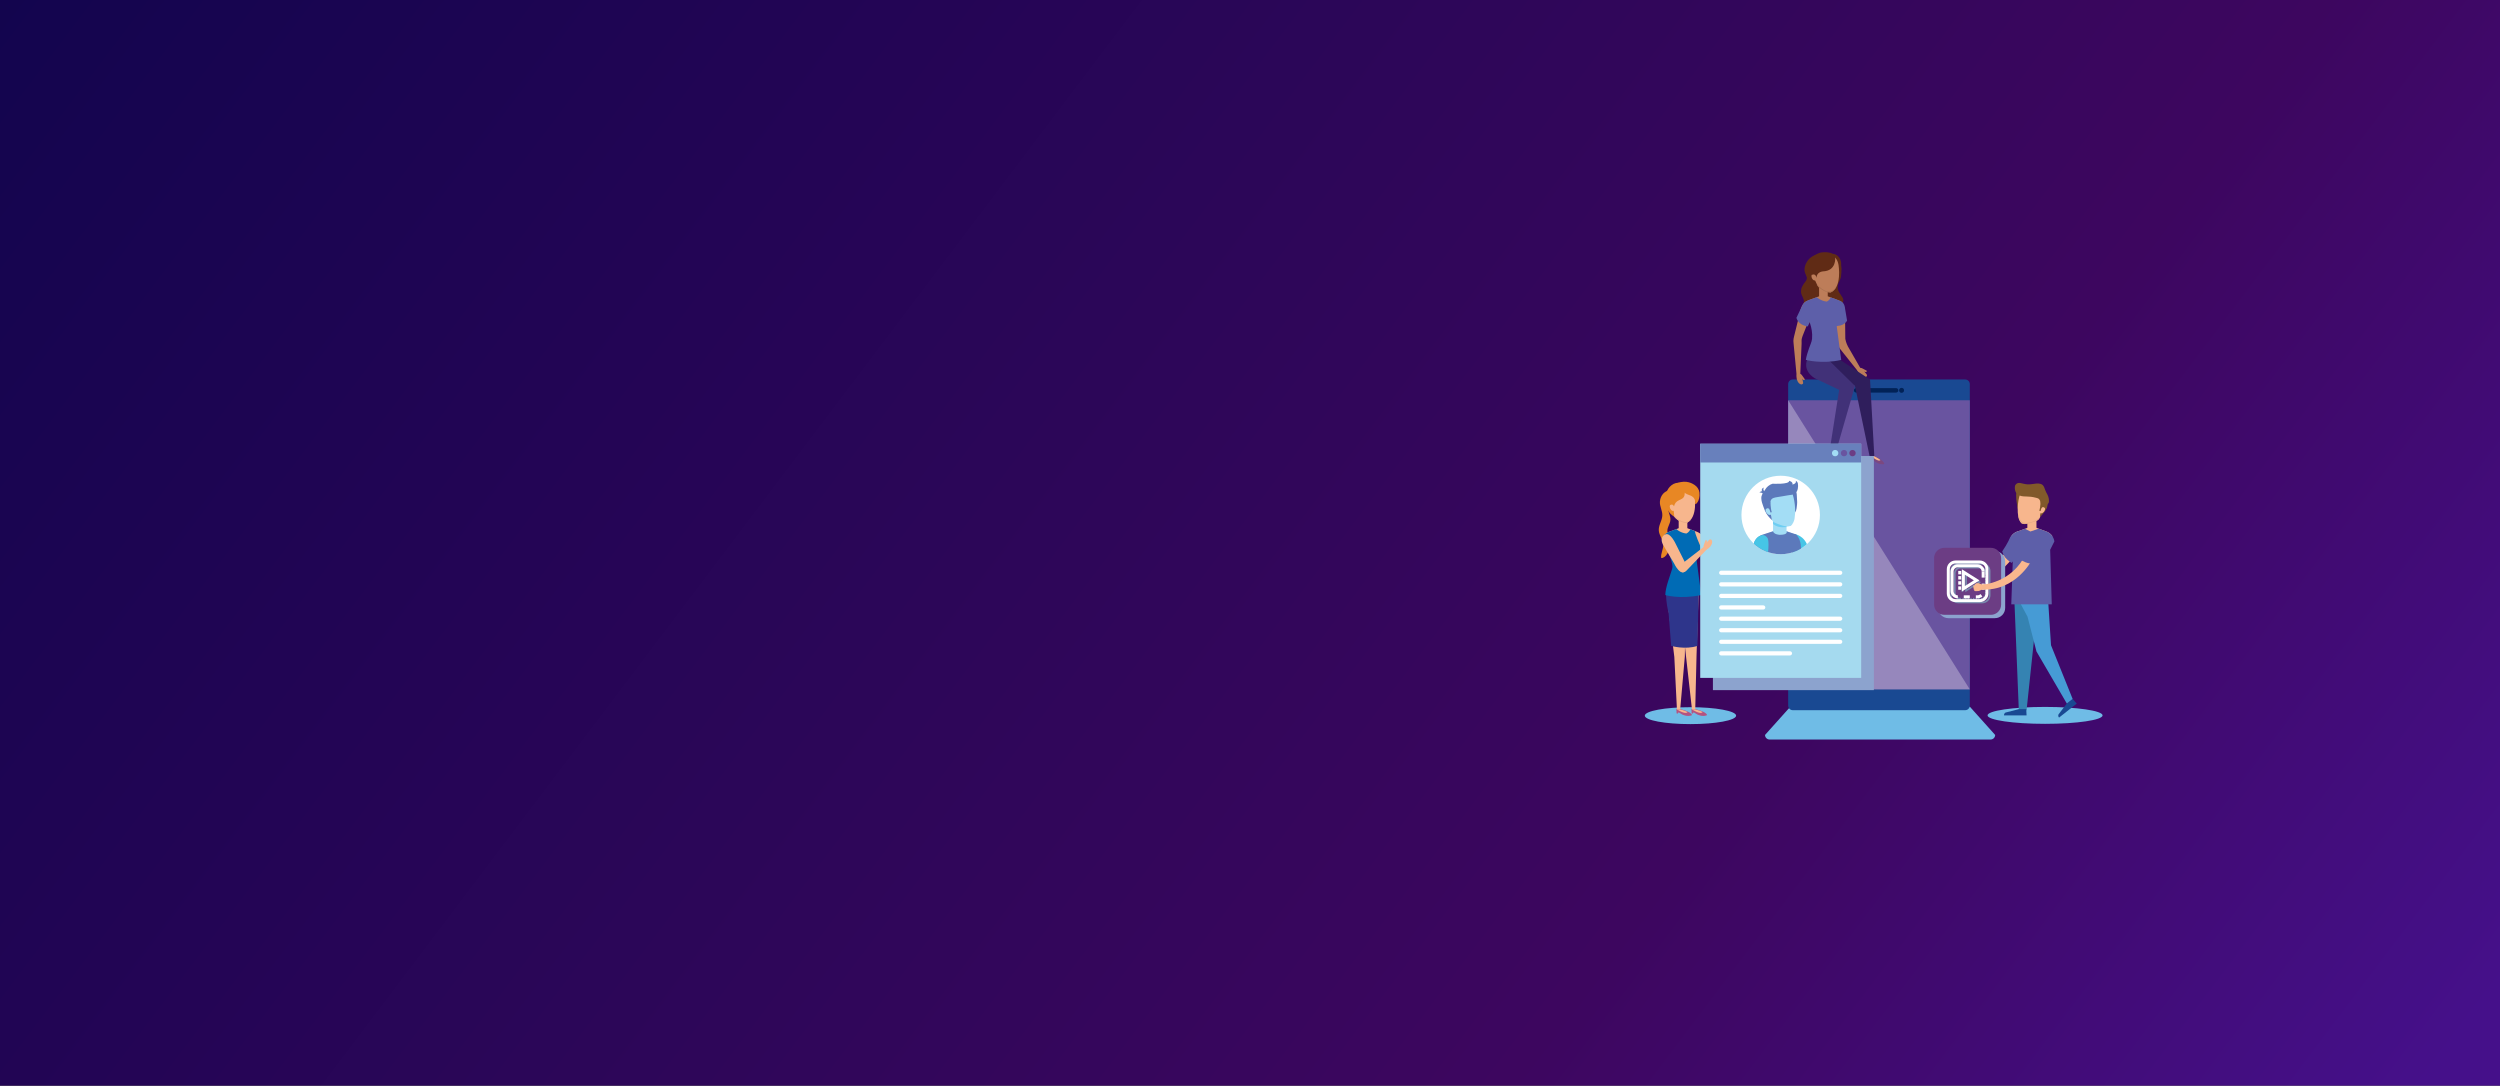 <?xml version="1.0" encoding="utf-8"?>
<!-- Generator: Adobe Illustrator 16.0.0, SVG Export Plug-In . SVG Version: 6.00 Build 0)  -->
<!DOCTYPE svg PUBLIC "-//W3C//DTD SVG 1.1//EN" "http://www.w3.org/Graphics/SVG/1.1/DTD/svg11.dtd">
<svg version="1.1" id="_x3C_Layer_x3E_" xmlns="http://www.w3.org/2000/svg" xmlns:xlink="http://www.w3.org/1999/xlink" x="0px"
	 y="0px" width="828.977px" height="360px" viewBox="0 0 828.977 360" enable-background="new 0 0 828.977 360"
	 xml:space="preserve">
<rect x="0" y="0" width="828.977" height="360" fill="#333333" stroke="none"/>
<linearGradient id="SVGID_1_" gradientUnits="userSpaceOnUse" x1="-429.184" y1="696.398" x2="-1137.562" y2="160.899" gradientTransform="matrix(1 0 0 1 1192.25 -252.891)">
	<stop  offset="0.02" style="stop-color:#45108A"/>
	<stop  offset="0.293" style="stop-color:#3D065F"/>
	<stop  offset="1" style="stop-color:#12054E"/>
	<stop  offset="1" style="stop-color:#10054D"/>
</linearGradient>
<rect fill="url(#SVGID_1_)" width="828.977" height="360"/>
<g>
	<g>
		<path fill="#6FBCE6" d="M593.672,234.324l-8.407,9.38c0,0.837,0.681,1.515,1.517,1.515h73.281c0.838,0,1.514-0.678,1.514-1.515
			l-8.404-9.38H593.672z"/>
		<g>
			<path fill="#194992" d="M594.469,125.835c-0.844,0-1.529,0.683-1.529,1.528v106.604c0,0.844,0.688,1.526,1.529,1.526h57.171
				c0.845,0,1.53-0.685,1.53-1.526V127.363c0-0.845-0.688-1.528-1.53-1.528H594.469z"/>
			<g>
				<rect x="592.939" y="132.725" fill="#6954A0" width="60.229" height="95.88"/>
				<polygon opacity="0.3" fill="#FFFFFF" enable-background="new    " points="653.17,228.604 592.939,228.604 592.939,132.725 
									"/>
			</g>
			<g>
				<circle fill="#012257" cx="630.547" cy="129.437" r="0.823"/>
				<path fill="#012257" d="M629.473,129.437c0,0.407-0.33,0.736-0.733,0.736h-13.263c-0.405,0-0.736-0.33-0.736-0.736l0,0
					c0-0.408,0.331-0.737,0.736-0.737h13.263C629.143,128.7,629.473,129.029,629.473,129.437L629.473,129.437z"/>
			</g>
		</g>
	</g>
	<g>
		<ellipse fill="#6FBCE6" cx="678.125" cy="237.213" rx="19.073" ry="2.805"/>
		<g>
			<g>
				<g>
					<path fill="#FAB78D" d="M652.941,194.787c0,0,7.85-5.906,13.061-12.85l2.061,2.285c0,0-4.766,6.598-13.996,11.775
						L652.941,194.787z"/>
					<g>
						<polygon fill="#F7B68D" points="652.63,196.732 654.414,195.811 653.758,194.292 652.645,194.863 						"/>
						<g>
							<g>
								<path fill="#FAB78D" d="M651.537,195.434l-0.889,0.446c-0.364-0.657,0.805-1.067,0.805-1.067s1.512-0.4,1.997,1.025
									c0.171,0.456-0.872,1.321-0.872,1.321c-0.454,0.255-1.225,0.506-1.225,0.506c-0.354,0.065-0.389-0.345-0.389-0.345
									c-0.412,0.031-0.296-0.364-0.296-0.364c-0.405-0.069-0.206-0.415-0.206-0.415c-0.467-0.137-0.169-0.557-0.169-0.557
									L651.537,195.434z"/>
							</g>
						</g>
					</g>
				</g>
				<path fill="#5D5FA9" d="M663.919,182.844c0.313,0.997,0.71,1.874,1.619,2.672c0.44,0.387,0.94,0.81,1.479,1.146
					c3.213-3.364,5.233-6.321,5.649-7.08c0,0,1.117-2.392-1.47-3.222c0,0-2.83-1.242-4.688,1.879
					C666.514,178.239,665.808,180.091,663.919,182.844z"/>
			</g>
			<polygon fill="#3583B2" points="667.773,194.675 669.424,235.531 671.991,235.531 676.307,194.675 			"/>
			<path fill="#194992" d="M669.424,235.145l-4.359,1.117c0,0-0.56,0.168-0.56,0.951h7.486l-0.107-2.068H669.424z"/>
			<path fill="#194992" d="M685.335,233.277l-2.729,3.582c0,0-0.334,0.476,0.151,1.09l5.874-4.641l-1.366-1.557L685.335,233.277z"/>
			<polygon fill="#469BD5" points="667.773,196.021 672.314,204.508 675.271,216.016 685.335,233.277 687.266,231.754 
				680.095,213.954 678.947,196.096 			"/>
			<g>
				<rect x="672.25" y="172.058" fill="#F7B68D" width="3.021" height="4.044"/>
			</g>
			<path fill="#F7B68D" d="M680.597,177.851c-0.841-1.301-2.159-1.653-2.159-1.653l-3.166-1.172h-3.021l-3.162,1.172
				c0,0-1.321,0.352-2.162,1.653H680.597z"/>
			<path fill="#5D5FA9" d="M676.021,175.303l2.414,0.896c0,0,2.371,0.631,2.78,3.333l-1.396,2.771l0.527,18.099h-13.424l0.61-17.494
				l-1.229-3.376c0.407-2.701,2.781-3.333,2.781-3.333l2.34-0.867l1.842,0.908L676.021,175.303z"/>
			<g>
				<path fill="#81592A" d="M668.678,166.313c-0.067-0.549-0.129-0.741-0.143-2.045c-0.007-0.615,0.113-1.543,0.878-1.621
					c1.06-0.108,1.387,1.721,1.449,2.514c0.086,1.094-0.187,2.275-0.396,3.344c-0.075,0.387-0.067,1.159-0.502,1.345
					c-0.373,0.161-0.31,0.22-0.499-0.06C669.007,169.116,668.776,167.093,668.678,166.313z"/>
				<path fill="#F7B68D" d="M669.251,171.497c0.418,1.64,1.156,2.091,1.156,2.091l0.989,0.194c0.568-0.072,1.553-0.304,1.553-0.304
					c2.261-0.77,3.012-0.722,3.479-1.898c0.017-0.037,1.57-6.111,1.57-6.111c0.291-3.159-3.016-3.816-3.516-3.898
					c-0.493-0.114-3.642-0.989-4.57,2.043C669.912,163.613,668.538,167.126,669.251,171.497z"/>
				<path fill="#E6AA85" d="M675.705,172.109c-0.909,0.704-2.446,1.165-3.581,1.284c-2.011,0.212-2.465-1.268-2.812-2.838
					c0.029,0.361,0.07,0.728,0.134,1.104c0.391,1.53,1.079,1.952,1.079,1.952l0.923,0.18c0.532-0.068,1.448-0.284,1.448-0.284
					c2.108-0.717,2.809-0.674,3.243-1.771c0.005-0.003,0.03-0.114,0.077-0.294C676.08,171.7,675.923,171.943,675.705,172.109z"/>
				<path fill="#81592A" d="M673.749,160.529c0.94-0.125,2.033-0.364,2.96-0.061c1.236,0.404,1.233,1.814,1.792,2.775
					c0.596,1.023,0.972,1.891,0.92,3.005c-0.041,0.864-0.377,0.44-0.502,1.325c-0.14,0.983-0.327,1.06-0.795,1.882l-1.696,2.123
					c0.272-1.078,0.066-1.276,0.313-2.103c0.299-0.993,0.211-2.321-0.23-3.34c-0.392-0.901-0.663-0.883-1.495-1.101
					c-1.07-0.281-1.996-0.385-3.106-0.402c-1.017-0.016-2.123-0.045-2.948-0.725c-0.76-0.625-1.04-2.01-0.749-2.963
					c0,0,0.468-1.051,1.776-0.765c0.802,0.174,1.617,0.41,2.44,0.437C672.885,160.631,673.321,160.586,673.749,160.529z"/>
				<path fill="#F7B68D" d="M676.533,168.876c0,0,0.561-1.218,1.438-0.496c0,0,0.4,0.313-0.094,1.126c0,0-0.716,1.173-1.571,0.523
					L676.533,168.876z"/>
				<path fill="#81592A" d="M676.621,166.036c0,0-0.003,2.181-0.403,3.337l0.424,0.083c0,0,0.226-1.495,0.993-1.513L676.621,166.036
					z"/>
			</g>
		</g>
		<g>
			<path fill="#8CA3CE" d="M661.495,182.753h-15.418c-1.881,0-3.406,1.524-3.406,3.405v15.419c0,1.88,1.525,3.403,3.406,3.403
				h15.418c1.88,0,3.403-1.523,3.403-3.403v-15.419C664.898,184.277,663.375,182.753,661.495,182.753z"/>
			<g>
				<path fill="#6C3D84" d="M663.557,200.471c0,1.879-1.522,3.402-3.403,3.402h-15.42c-1.88,0-3.403-1.523-3.403-3.402v-15.42
					c0-1.881,1.523-3.404,3.403-3.404h15.42c1.881,0,3.403,1.522,3.403,3.404V200.471z"/>
				<path fill="#788AAE" d="M657.365,186.697h-8.038c-1.466,0-2.657,1.191-2.657,2.658v8.039c0,1.465,1.191,2.655,2.657,2.655h8.038
					c1.467,0,2.656-1.19,2.656-2.655v-8.039C660.021,187.889,658.832,186.697,657.365,186.697z M659.477,197.395
					c0,1.164-0.946,2.109-2.109,2.109h-8.038c-1.163,0-2.109-0.945-2.109-2.109v-8.039c0-1.164,0.946-2.107,2.109-2.107h8.038
					c1.163,0,2.109,0.943,2.109,2.107V197.395z"/>
				<path fill="#788AAE" d="M656.584,187.943h-6.477c-1.209,0-2.19,0.982-2.19,2.191v6.477c0,1.209,0.981,2.192,2.19,2.192h0.166
					v-0.549h-0.166c-0.905,0-1.645-0.737-1.645-1.646v-6.477c0-0.906,0.737-1.644,1.645-1.644h6.477
					c0.907,0,1.646,0.737,1.646,1.644v0.439h0.548v-0.439C658.777,188.928,657.794,187.943,656.584,187.943z"/>
				<path fill="#788AAE" d="M651.667,189.775v6.563l5.198-3.281L651.667,189.775z M652.215,190.771l3.622,2.285l-3.622,2.284
					V190.771z"/>
				<rect x="658.229" y="192.771" fill="#788AAE" width="0.55" height="0.438"/>
				<path fill="#788AAE" d="M658.229,196.611c0,0.031,0,0.063-0.002,0.094l0.547,0.031c0.004-0.041,0.005-0.084,0.005-0.125v-0.33
					h-0.55V196.611z"/>
				<rect x="658.229" y="195.404" fill="#788AAE" width="0.55" height="0.438"/>
				<path fill="#788AAE" d="M658.018,197.421l0.479,0.269c0.082-0.145,0.146-0.299,0.192-0.461l-0.523-0.15
					C658.128,197.195,658.078,197.313,658.018,197.421z"/>
				<path fill="#788AAE" d="M657.513,197.97l0.313,0.454c0.137-0.097,0.265-0.206,0.377-0.329l-0.404-0.37
					C657.712,197.816,657.616,197.898,657.513,197.97z"/>
				<rect x="658.229" y="194.525" fill="#788AAE" width="0.55" height="0.438"/>
				<rect x="658.229" y="191.016" fill="#788AAE" width="0.55" height="0.438"/>
				<path fill="#788AAE" d="M656.817,198.241l0.079,0.542c0.164-0.022,0.326-0.066,0.482-0.126l-0.2-0.513
					C657.064,198.189,656.942,198.225,656.817,198.241z"/>
				<rect x="658.229" y="191.893" fill="#788AAE" width="0.55" height="0.439"/>
				<rect x="658.229" y="193.648" fill="#788AAE" width="0.55" height="0.438"/>
				<rect x="655.98" y="198.257" fill="#788AAE" width="0.438" height="0.55"/>
				<rect x="651.591" y="198.257" fill="#788AAE" width="0.44" height="0.55"/>
				<rect x="650.713" y="198.257" fill="#788AAE" width="0.439" height="0.55"/>
				<rect x="652.469" y="198.257" fill="#788AAE" width="0.438" height="0.55"/>
				<rect x="655.104" y="198.257" fill="#788AAE" width="0.438" height="0.55"/>
				<rect x="653.347" y="198.257" fill="#788AAE" width="0.439" height="0.55"/>
				<rect x="654.227" y="198.257" fill="#788AAE" width="0.438" height="0.55"/>
				<rect x="650.467" y="189.936" fill="#788AAE" width="0.548" height="1.135"/>
				<rect x="650.467" y="191.639" fill="#788AAE" width="0.548" height="1.135"/>
				<rect x="650.467" y="193.34" fill="#788AAE" width="0.548" height="1.137"/>
				<rect x="650.467" y="195.044" fill="#788AAE" width="0.548" height="1.136"/>
				<g>
					<path fill="none" stroke="#FFFFFF" stroke-miterlimit="10" d="M658.846,196.779c0,1.314-1.064,2.385-2.384,2.385h-8.039
						c-1.314,0-2.383-1.068-2.383-2.385v-8.038c0-1.316,1.065-2.386,2.383-2.386h8.039c1.317,0,2.384,1.067,2.384,2.386V196.779z"/>
					<path fill="none" stroke="#FFFFFF" stroke-miterlimit="10" d="M649.205,197.917c-1.061,0-1.919-0.858-1.919-1.919v-6.477
						c0-1.06,0.858-1.918,1.919-1.918h6.475c1.062,0,1.92,0.858,1.92,1.918"/>
					<polygon fill="none" stroke="#FFFFFF" stroke-miterlimit="10" points="651.035,189.659 651.035,195.227 655.447,192.441 					
						"/>
					<path fill="none" stroke="#FFFFFF" stroke-miterlimit="10" stroke-dasharray="2" d="M657.6,189.521v6.477
						c0,1.061-0.858,1.919-1.92,1.919h-6.475"/>
					<g>
						<line fill="none" stroke="#FFFFFF" stroke-miterlimit="10" x1="649.837" y1="189.32" x2="649.837" y2="190.455"/>
						<line fill="none" stroke="#FFFFFF" stroke-miterlimit="10" x1="649.837" y1="191.023" x2="649.837" y2="192.159"/>
						<line fill="none" stroke="#FFFFFF" stroke-miterlimit="10" x1="649.837" y1="192.727" x2="649.837" y2="193.861"/>
						<line fill="none" stroke="#FFFFFF" stroke-miterlimit="10" x1="649.837" y1="194.43" x2="649.837" y2="195.564"/>
					</g>
				</g>
			</g>
		</g>
	</g>
	<g>
		<g>
			<path fill="#FAB78D" d="M657.157,193.873c0,0,10.009-0.314,14.696-10.422l1.716,2.555c0,0-5.2,9.975-16.259,9.471
				L657.157,193.873z"/>
			<g>
				<polygon fill="#F7B68D" points="656.395,195.586 658.388,195.346 658.306,193.693 656.324,193.9 				"/>
				<g>
					<g>
						<path fill="#FAB78D" d="M655.825,193.986l-0.988,0.104c-0.112-0.743,1.125-0.719,1.125-0.719s1.56,0.153,1.515,1.661
							c0,0.484-1.278,0.932-1.278,0.932c-0.513,0.08-1.323,0.049-1.323,0.049c-0.354-0.064-0.242-0.459-0.242-0.459
							c-0.396-0.117-0.148-0.445-0.148-0.445c-0.354-0.207-0.047-0.461-0.047-0.461c-0.392-0.291,0.035-0.58,0.035-0.58
							L655.825,193.986z"/>
					</g>
				</g>
			</g>
		</g>
		<path fill="#5D5FA9" d="M674.196,186.88c1.776-3.333,2.748-5.962,2.929-6.701c0,0,0.464-2.599-2.249-2.737
			c0,0-3.054-0.471-4.043,3.022c0,0-0.224,1.825-1.329,4.804C670.694,186.17,672.573,187.016,674.196,186.88z"/>
	</g>
	<g>
		<g>
			<path fill="#7B4880" d="M624.781,153.881c0.172-1.216-4.012-3.078-3.407-2.764c0,0-0.394-0.515-1.05-0.378
				c0,0-0.288,0.152-0.299,0.62c0,0,0,0.467-0.119,0.858c0,0,0.06,0.131,0.322,0.173l0.409-0.359l1.005,0.941
				C621.643,152.973,623.148,154.23,624.781,153.881z"/>
			<path fill="#F7B68D" d="M620.283,151.018c0,0,1.947,1.885,2.978,1.704c0,0,0.47-0.033,0.072-0.348c0,0-0.725-0.555-1.985-1.161
				L620.283,151.018z"/>
		</g>
		<g>
			<path fill="#7B4880" d="M610.232,156.521c0.426-1.151-3.271-3.857-2.743-3.421c0,0-0.276-0.585-0.947-0.591
				c0,0-0.313,0.087-0.424,0.541c0,0-0.099,0.458-0.296,0.815c0,0,0.027,0.141,0.275,0.238l0.479-0.265l0.782,1.132
				C607.359,154.971,608.563,156.518,610.232,156.521z"/>
			<path fill="#F7B68D" d="M606.442,152.771c0,0,1.506,2.255,2.55,2.297c0,0,0.468,0.067,0.146-0.325c0,0-0.591-0.696-1.694-1.555
				L606.442,152.771z"/>
		</g>
		<path fill="#602B15" d="M598.495,90.369c0.401,1.25,1.101,1.708,0.245,2.891c-0.744,1.03-1.423,1.786-1.532,3.125
			c-0.112,1.388,0.568,1.81,0.88,2.984c0.216,0.813-0.188,1.809-0.198,2.637c-0.016,1.324,0.115,2.069,1.046,3.013
			c0.38,0.384,0.487,0.32,0.726,0.826c0.21,0.451-0.026,0.947,0.459,1.262c1.401,0.914,5.054-1.141,5.044-2.601
			c-0.009-1.245-0.663-1.699,0.076-2.81c0.658-0.994,1.518-1.784,0.82-3.033c-0.809-1.456-1.729-1.993-1.575-3.826
			c0.101-1.237,0.979-1.968,1.088-3.27c0.105-1.29,0.48-3.565-0.501-4.612c-0.316-0.337-0.813-0.293-1.137-0.569
			c-0.449-0.381-0.418-0.881-0.779-1.29c-0.71-0.802-1.646-0.45-2.444,0.071C599.194,86.158,597.907,88.536,598.495,90.369z"/>
		<path fill="#602B15" d="M603.393,90.369c0.401,1.25,1.102,1.708,0.243,2.891c-0.743,1.03-1.422,1.786-1.532,3.125
			c-0.109,1.388,0.568,1.81,0.882,2.984c0.219,0.813-0.188,1.809-0.198,2.637c-0.016,1.324,0.116,2.069,1.046,3.013
			c0.379,0.384,0.489,0.32,0.725,0.826c0.209,0.451-0.023,0.947,0.459,1.262c1.401,0.914,5.055-1.141,5.044-2.601
			c-0.009-1.245-0.662-1.699,0.075-2.81c0.661-0.994,1.52-1.784,0.822-3.033c-0.81-1.456-1.729-1.993-1.576-3.826
			c0.103-1.237,0.979-1.968,1.088-3.27c0.106-1.29,0.48-3.565-0.501-4.612c-0.314-0.337-0.813-0.293-1.136-0.569
			c-0.45-0.381-0.418-0.881-0.78-1.29c-0.711-0.802-1.645-0.45-2.442,0.071C604.09,86.158,602.803,88.536,603.393,90.369z"/>
		<path fill="#BD7D59" d="M611.127,100.939c-0.798-1.236-2.054-1.572-2.054-1.572l-3.009-1.115h-2.873l-3.008,1.115
			c0,0-1.257,0.336-2.056,1.572H611.127z"/>
		<g>
			<path fill="#BD7D59" d="M618.785,124.974c0.582-0.541,0.212-0.789-0.163-1.261c-0.286-0.361-0.28-0.28-0.563-0.659
				c0,0,0.26,0.316,0.645,0.307c0.381-0.012,0.313-0.413,0.313-0.413l-1.002-0.538c-0.209-0.108-0.408-0.232-0.625-0.329
				c-0.245-0.11-0.62-0.145-0.88-0.083c-0.47,0.109-0.702,0.577-0.561,1.025c0.125,0.397,0.435,0.725,0.65,1.073
				C616.604,124.097,617.666,125.391,618.785,124.974z"/>
			<path fill="#BD7D59" d="M616.833,121.97l-4.096-7.115c0,0-0.643-1.218-0.849-2.478l-0.09-8.011c0,0,0.215-4.031-1.962-4.654
				c0,0-3.129-0.267-1.538,5.805l0.8,7.523c0,0,0.281,1.614,0.955,2.524l5.948,7.465L616.833,121.97z"/>
		</g>
		<path fill="#5D5FA9" d="M609.236,99.6c0,0,2.141-0.191,2.508,2.354l0.729,4.362c0,0-1.055,2.169-4.401,1.71l-0.849-5.439
			C607.223,102.586,606.871,100.297,609.236,99.6z"/>
		<path fill="#2F1E5C" d="M602.945,119.344h7.244l9.903,6.519l1.412,25.355h-1.575l-4.837-23.258l-10.467-4.448
			C604.628,123.512,601.798,122.728,602.945,119.344"/>
		<path fill="#413178" d="M607.845,153.063l-1.727-0.013l3.729-23.781l-8.134-3.857c-4.128-2.69-2.487-6.068-2.487-6.068h7.092
			l8.774,8.616L607.845,153.063z"/>
		<path fill="#602B15" d="M610.155,85.912c0.339,0.73,0.532,1.77,0.205,2.518c-0.723,1.658-3.966,2.094-4.86,0.441
			c-0.667-1.232-0.264-3.007,0.665-3.998C607.459,83.496,609.428,84.346,610.155,85.912z"/>
		<g>
			<rect x="603.191" y="95.432" fill="#BD7D59" width="2.873" height="3.844"/>
		</g>
		<path fill="#5D5FA9" d="M607.004,98.601c-0.229,0.968-1.273,1.406-1.273,1.406c-1.993-0.209-3.319-1.464-3.319-1.464l-2.604,0.969
			c0,0-3.447,0.712-0.983,5.11l0.463,0.552c0,0,1.94,3.287,1.573,7.202c-0.098,1.003-0.686,2.153-1.004,3.115
			c-0.422,1.265-0.845,2.465-1.057,3.853c0,0,5.365,1.454,11.73,0l-1.479-11.126c1.955-1.842,1.272-4.169,1.272-4.169
			s-0.854-3.294-0.559-4.378C609.768,99.671,609.041,99.217,607.004,98.601z"/>
		<g>
			<path fill="#BD7D59" d="M602.567,94.479c0.122,0.282,0.29,0.542,0.525,0.771c1.058,1.014,2.463,1.724,3.942,1.724
				c3.857-1.686,2.607-9.117,2.607-9.117c-0.582-3.555-3.621-3.548-3.621-3.548c-2.3-0.099-4.396,0.986-4.75,3.407
				c-0.135,0.928,0.046,1.923,0.092,2.85c0.033,0.682,0.117,1.361,0.336,2.011C601.924,93.24,602.29,93.839,602.567,94.479z"/>
			<path fill="#A97150" d="M609.052,94.879c-0.426,0.916-1.063,1.68-2.015,2.094c-1.479,0-2.887-0.71-3.942-1.724
				c-0.237-0.228-0.405-0.489-0.525-0.771c-0.052-0.117-0.106-0.231-0.161-0.345C604.249,96.229,606.934,98.252,609.052,94.879z"/>
			<path fill="#BD7D59" d="M602.162,91.768c0,0-0.303-1.265-1.275-0.743c0,0-0.438,0.223-0.123,1.091c0,0,0.461,1.251,1.399,0.793
				L602.162,91.768z"/>
		</g>
		<path fill="#F07D79" d="M598.977,118.134"/>
		<path fill="#602B15" d="M608.532,85.443c0,0,0.465,4.347-4.024,4.541c0,0-2.422,0.144-2.102,2.473c0,0-0.069-1.797-1.521-1.432
			c0,0-0.992-1.219-0.761-3.594c0,0-0.132-2.683,3.672-3.701C603.798,83.729,608.211,83.003,608.532,85.443z"/>
		<g>
			<path fill="#BD7D59" d="M597.366,127.489c0.763-0.224,0.542-0.612,0.417-1.201c-0.096-0.451-0.126-0.375-0.207-0.84
				c0,0,0.09,0.399,0.437,0.56c0.348,0.161,0.469-0.227,0.469-0.227l-0.657-0.929c-0.139-0.189-0.266-0.39-0.414-0.573
				c-0.168-0.208-0.488-0.406-0.748-0.468c-0.468-0.111-0.887,0.205-0.96,0.668c-0.064,0.412,0.063,0.842,0.104,1.25
				C595.806,125.729,596.179,127.362,597.366,127.489z"/>
			<path fill="#BD7D59" d="M596.962,123.929l0.438-10.152c-0.031-1.493-0.026-1.224,0.339-2.407l2.579-6.506
				c0,0,2.239-3.05,0.462-4.672c0,0-2.945-2.207-4.106,4.141l-1.795,7.298c0,0-0.341,1.128-0.145,2.243l1.013,10.634
				L596.962,123.929z"/>
		</g>
		<path fill="#5D5FA9" d="M600.648,99.821c0,0-2.006-0.776-3.063,1.567l-1.905,3.992c0,0,0.414,2.376,3.761,2.861l2.313-4.994
			C601.757,103.247,602.729,101.145,600.648,99.821z"/>
	</g>
	<g>
		<ellipse fill="#6FBCE6" cx="560.539" cy="237.303" rx="15.14" ry="2.805"/>
		<g>
			<g>
				<path fill="#B45381" d="M566.035,237.154c-0.081-1.229-4.56-2.189-3.9-2.006c0,0-0.492-0.422-1.104-0.153
					c0,0-0.251,0.208-0.165,0.667c0,0,0.097,0.459,0.059,0.865c0,0,0.085,0.115,0.354,0.104l0.327-0.438l1.177,0.716
					C562.778,236.91,564.51,237.831,566.035,237.154z"/>
				<path fill="#F7B68D" d="M561.045,235.242c0,0,2.296,1.479,3.266,1.09c0,0,0.452-0.128,0-0.354c0,0-0.824-0.401-2.186-0.735
					L561.045,235.242L561.045,235.242z"/>
			</g>
			<g>
				<path fill="#B45381" d="M561.045,237.154c-0.083-1.229-4.559-2.189-3.9-2.006c0,0-0.489-0.422-1.104-0.153
					c0,0-0.25,0.208-0.166,0.667c0,0,0.096,0.459,0.06,0.865c0,0,0.087,0.115,0.354,0.104l0.326-0.438l1.176,0.716
					C557.787,236.91,559.52,237.831,561.045,237.154z"/>
				<path fill="#F7B68D" d="M556.055,235.242c0,0,2.295,1.479,3.267,1.09c0,0,0.45-0.128,0-0.354c0,0-0.826-0.401-2.186-0.735
					L556.055,235.242L556.055,235.242z"/>
			</g>
			<path fill="#E88724" d="M553.387,162.643c-0.65,0.071-1.403,0.521-1.885,1.047c-0.658,0.724-0.994,1.604-1.086,2.572
				c-0.157,1.648,0.911,3.046,0.787,4.814c-0.122,1.724-1.355,3.196-1.148,5.002c0.178,1.548,1.322,2.773,1.456,4.401
				c0.129,1.587-0.935,3.083-0.662,4.576c1.733-0.029,2.63-2.57,2.921-3.972c0.4-1.946-0.755-2.995-0.889-4.835
				c-0.121-1.69,1.299-2.797,0.973-4.604c-0.323-1.79-1.379-2.873-0.199-4.553c0.594-0.849,1.117-2.239,1.015-3.282
				C554.575,162.865,554.029,162.572,553.387,162.643z"/>
			<polygon fill="#F7B68D" points="556.546,195.027 559.035,217.339 561.045,235.242 562.125,235.242 562.558,217.307 
				563.296,195.027 			"/>
			<polygon fill="#F7B68D" points="552.521,196.039 555.189,217.823 556.055,235.242 557.136,235.242 558.676,217.658 
				558.918,201.605 562.05,196.039 			"/>
			<path fill="#2E358B" d="M562.854,214.172l0.408-17.68h-10.777c-0.059,0.935-0.067,3.285,0.795,6.669l0.863,11.011
				C554.143,214.172,558.787,215.529,562.854,214.172z"/>
			<g>
				<path fill="#F7B68D" d="M569.669,188.818c0,0,0.315-1.234-0.801-3.188l-2.712-5.401c0,0-1.793-3.939-3.413-3.225
					c0,0-3.311,1.006,0.764,5.782l2.097,3.878C565.604,186.666,567.803,191.463,569.669,188.818"/>
			</g>
			<g>
				<rect x="556.637" y="172.333" fill="#F7B68D" width="2.872" height="3.845"/>
			</g>
			<path fill="#F7B68D" d="M551.573,177.841c0.799-1.236,2.053-1.57,2.053-1.57l3.011-1.116h2.872l3.007,1.116
				c0,0,1.258,0.334,2.058,1.57H551.573z"/>
			<path fill="#F7B68D" d="M554.843,170.869c0.535,0.825,1.245,1.509,2.193,1.97c0.354,0.171,0.727,0.306,1.108,0.398
				c0.271,0.066,0.881,0.259,1.146,0.142c3.858-1.686,2.606-9.117,2.606-9.117c-0.577-3.555-3.623-3.548-3.623-3.548
				c-2.295-0.1-4.394,0.986-4.743,3.407c-0.139,0.927,0.042,1.923,0.089,2.85c0.034,0.683,0.118,1.362,0.336,2.011
				C554.184,169.659,554.473,170.297,554.843,170.869z"/>
			<path fill="#E6AA85" d="M558.814,173.086c-1.718-0.122-3.095-1.452-4.24-2.673c0.084,0.156,0.174,0.308,0.269,0.456
				c0.535,0.825,1.245,1.509,2.193,1.97c0.354,0.171,0.727,0.306,1.108,0.398c0.271,0.066,0.881,0.259,1.146,0.142
				c0.608-0.266,1.089-0.673,1.469-1.172C560.242,172.572,559.479,173.134,558.814,173.086z"/>
			<path fill="#E88724" d="M555.177,171.332c-0.354-2.605-0.417-4.592,1.563-5.464c1.337-0.586,1.968-0.913,1.89-2.651
				c-0.082-1.839,0.114-2.663-1.308-3.038c-2.148-0.566-4.326,1.256-4.849,3.492C552.477,163.67,550.98,168.879,555.177,171.332z"/>
			<g>
				<path fill="#F7B68D" d="M578.058,178.89c-0.612-0.504-0.81-0.104-1.228,0.331c-0.319,0.335-0.239,0.316-0.575,0.647
					c0,0,0.276-0.3,0.216-0.677c-0.063-0.375-0.451-0.258-0.451-0.258l-0.396,1.066c-0.079,0.221-0.175,0.438-0.241,0.665
					c-0.076,0.256-0.06,0.632,0.035,0.882c0.174,0.45,0.667,0.616,1.094,0.416c0.375-0.177,0.657-0.526,0.975-0.79
					C577.482,181.171,578.622,179.941,578.058,178.89z"/>
				<path fill="#F7B68D" d="M568.848,186.248l6.495-5.02l1.162,0.679l-6.593,6.901c0,0-1.376,1.599-2.333,0.262
					C567.579,189.07,566.73,187.884,568.848,186.248z"/>
			</g>
			<path fill="#F7B68D" d="M555.176,168.173c0,0-0.304-1.265-1.274-0.742c0,0-0.438,0.221-0.122,1.09c0,0,0.461,1.25,1.397,0.793
				L555.176,168.173z"/>
			<path fill="#006BB5" d="M564.112,197.314l-1.619-12.191c1.954-1.843,1.271-4.17,1.271-4.17c-1.503-3.357-1.813-4.895-1.813-4.895
				l-1.508-0.553c-0.229,0.97-1.272,1.406-1.272,1.406c-1.995-0.209-3.319-1.465-3.319-1.465l-2.227,0.826
				c0,0-2.258,0.601-2.645,3.168l1.743,2.638c0.136,0.131,0.309,0.247,0.364,0.424c1.33,4.137,1.745,4.932,1.33,6.298
				c-0.754,2.481-2.171,5.904-2.215,8.513C552.205,197.314,556.938,198.783,564.112,197.314z"/>
			<path fill="#E88724" d="M560.252,164.213c0.549,0.168,0.98,0.424,1.412,0.916c0.357,0.408,0.396,0.675,0.431,1.934
				c0.016,0.544,1.726-0.888,1.423-3.71c-0.109-1.034-0.75-1.993-1.629-2.559c-0.625-0.403-2.627-1.746-5.729-0.614
				C555.045,160.584,557.789,163.456,560.252,164.213z"/>
		</g>
	</g>
	<g>
		<rect x="567.987" y="151.203" fill="#8CA3CE" width="53.372" height="77.639"/>
		<rect x="563.777" y="147.143" fill="#A5DAEF" width="53.369" height="77.636"/>
		<rect x="563.777" y="147.143" fill="#6880BC" width="53.369" height="6.214"/>
		<g>
			<circle fill="#A3DDF5" cx="608.521" cy="150.249" r="1.05"/>
			<circle fill="#6954A0" cx="611.459" cy="150.249" r="1.049"/>
			<circle fill="#6C3D84" cx="614.27" cy="150.249" r="1.05"/>
		</g>
		<g>
			<g>
				<g>
					<circle id="SVGID_2_" fill="#FFFFFF" cx="590.461" cy="170.76" r="13.012"/>
				</g>
				<g>
					<g>
						<defs>
							<circle id="SVGID_3_" cx="590.461" cy="170.76" r="13.012"/>
						</defs>
						<clipPath id="SVGID_4_">
							<use xlink:href="#SVGID_3_"  overflow="visible"/>
						</clipPath>
						<g clip-path="url(#SVGID_4_)">
							<g>
								<path fill="#5C79BB" d="M583.369,163.416c0,0,0.438-0.401,1.271,0.326l0.391-0.604
									C585.03,163.138,584.093,162.396,583.369,163.416z"/>
								<path fill="#5C79BB" d="M584.898,161.654c0,0-0.52,0.644,0.229,1.377l-0.504,0.508
									C584.623,163.539,583.468,162.125,584.898,161.654z"/>
							</g>
							<path fill="#A3DDF5" d="M582.773,179.002c0.906-1.406,2.336-1.787,2.336-1.787l3.42-1.267h3.264l3.419,1.267
								c0,0,1.427,0.38,2.336,1.787H582.773z"/>
							<path fill="#46C5E6" d="M594.62,185.658h5.284c0-0.904-0.061-2.189-0.061-2.189c-0.311-5.404-4.247-6.253-4.247-6.253
								c-3.071-0.743-1.396,4.007-1.396,4.007C594.121,182.366,594.291,183.905,594.62,185.658z"/>
							<g>
								<rect x="587.92" y="172.742" fill="#A3DDF5" width="4.483" height="4.37"/>
							</g>
							<g>
								<path fill="#6ECEF2" d="M592.403,174.771v-2.029h-4.483v1.006C589.197,174.812,590.738,174.947,592.403,174.771z"/>
							</g>
							<path fill="#5C79BB" d="M597.174,185.658c0.086-2.357,0.062-3.004,0.039-3.809c-0.047-1.792-0.43-3.305-1.609-4.634
								c-0.002-0.002-0.005-0.002-0.005-0.002l-3.194-1.042c0,0,0.671,1.175-2.268,1.175c0,0-1.934-0.075-2.217-1.175l-3.245,1.042
								c0,0-2.772,0.683-3.249,3.604l1.63,2.998l-0.059,1.843L597.174,185.658L597.174,185.658z"/>
							<g>
								<path fill="#5C79BB" d="M595.887,167.279c0.126-1.005-0.088-1.969-0.078-2.959c0.01-0.665-0.121-1.668-0.946-1.751
									c-1.146-0.118-1.499,1.86-1.565,2.717c-0.094,1.181,0.198,2.458,0.427,3.614c0.082,0.417,0.074,1.252,0.544,1.453
									c0.402,0.173,0.813-0.233,1.021-0.536C595.779,169.09,595.779,168.121,595.887,167.279z"/>
								<path fill="#A3DDF5" d="M595.037,172.133c-0.454,1.772-1.251,2.261-1.251,2.261l-1.071,0.208
									c-0.615-0.079-1.677-0.329-1.677-0.329c-2.444-0.832-3.153-1.056-3.532-1.985c-0.017-0.039-1.927-6.672-1.927-6.672
									c-0.313-3.414,3.261-4.124,3.801-4.213c0.533-0.123,3.938-1.069,4.941,2.208
									C594.321,163.612,595.807,167.41,595.037,172.133z"/>
								<path fill="#5C79BB" d="M596.16,160.309c0.193,1.061,0.012,2.527-0.812,3.204c-0.891,0.734-1.654,0.536-2.729,0.773
									c-1.116,0.248-2.258,0.347-3.38,0.563c-0.785,0.153-1.69,0.239-2.055,1.074c-0.478,1.101-0.57,2.537-0.25,3.609
									c0.269,0.894,0.351,1.763,0.645,2.926c-1.014-0.838-1.801-2.063-1.801-2.063c-0.506-0.888-0.506-0.888-1.075-2.434
									c-0.334-0.908-0.622-1.705-0.666-2.639c-0.058-1.206,0.526-1.731,1.174-2.837c0.604-1.041,1.451-1.762,2.562-2.092
									c0,0,5.607,0.315,5.504-0.966c0,0,1.348,0.344,1.091,1.24c0,0,1.409-0.257,1.109-1.24
									C595.479,159.426,596.047,159.695,596.16,160.309z"/>
								<path fill="#A3DDF5" d="M587.164,169.301c0,0-0.604-1.317-1.555-0.537c0,0-0.434,0.339,0.1,1.22
									c0,0,0.773,1.265,1.701,0.563L587.164,169.301z"/>
								<path fill="#5C79BB" d="M587.069,166.231c0,0,0.003,2.357,0.437,3.607l-0.459,0.091c0,0-0.241-1.616-1.074-1.635
									L587.069,166.231z"/>
							</g>
							<path fill="#46C5E6" d="M585.958,185.658c0,0-4.937,0-4.938,0c0.002,0,0.018-1.174,0.021-1.258
								c0.037-1.152,0.109-2.313,0.318-3.45c0.296-1.625,1.085-3.065,2.82-3.477c0.794-0.19,1.5,0.292,1.933,0.945
								C586.109,178.419,586.895,179.389,585.958,185.658z"/>
						</g>
					</g>
				</g>
			</g>
		</g>
		<g>
			<path fill="#FFFFFF" d="M610.893,189.93c0,0.385-0.312,0.694-0.693,0.694h-39.473c-0.385,0-0.694-0.312-0.694-0.694l0,0
				c0-0.386,0.312-0.695,0.694-0.695h39.473C610.581,189.232,610.893,189.544,610.893,189.93L610.893,189.93z"/>
			<path fill="#FFFFFF" d="M610.893,193.761c0,0.384-0.312,0.695-0.693,0.695h-39.473c-0.385,0-0.694-0.312-0.694-0.695l0,0
				c0-0.384,0.312-0.694,0.694-0.694h39.473C610.581,193.064,610.893,193.377,610.893,193.761L610.893,193.761z"/>
			<path fill="#FFFFFF" d="M610.893,197.594c0,0.383-0.312,0.695-0.693,0.695h-39.473c-0.385,0-0.694-0.313-0.694-0.695l0,0
				c0-0.386,0.312-0.695,0.694-0.695h39.473C610.581,196.898,610.893,197.208,610.893,197.594L610.893,197.594z"/>
			<path fill="#FFFFFF" d="M585.366,201.424c0,0.385-0.313,0.697-0.696,0.697h-13.943c-0.385,0-0.694-0.313-0.694-0.697l0,0
				c0-0.383,0.312-0.693,0.694-0.693h13.943C585.055,200.73,585.366,201.041,585.366,201.424L585.366,201.424z"/>
			<path fill="#FFFFFF" d="M610.893,205.15c0,0.385-0.312,0.694-0.693,0.694h-39.473c-0.385,0-0.694-0.312-0.694-0.694l0,0
				c0-0.383,0.312-0.694,0.694-0.694h39.473C610.581,204.456,610.893,204.768,610.893,205.15L610.893,205.15z"/>
			<path fill="#FFFFFF" d="M610.893,208.982c0,0.386-0.312,0.694-0.693,0.694h-39.473c-0.385,0-0.694-0.311-0.694-0.694l0,0
				c0-0.385,0.312-0.694,0.694-0.694h39.473C610.581,208.288,610.893,208.6,610.893,208.982L610.893,208.982z"/>
			<path fill="#FFFFFF" d="M610.893,212.814c0,0.385-0.312,0.693-0.693,0.693h-39.473c-0.385,0-0.694-0.311-0.694-0.693l0,0
				c0-0.385,0.312-0.694,0.694-0.694h39.473C610.581,212.12,610.893,212.432,610.893,212.814L610.893,212.814z"/>
			<path fill="#FFFFFF" d="M594.229,216.646c0,0.385-0.313,0.694-0.694,0.694h-22.808c-0.385,0-0.694-0.312-0.694-0.694l0,0
				c0-0.383,0.312-0.695,0.694-0.695h22.808C593.915,215.95,594.229,216.264,594.229,216.646L594.229,216.646z"/>
		</g>
	</g>
	<g>
		<g>
			<path fill="#F7B68D" d="M559.198,189.004c0,0,0.313-1.236-0.804-3.188l-2.709-5.402c0,0-1.796-3.938-3.414-3.223
				c0,0-2.116,0.643-0.883,3.344l3.74,6.314C555.131,186.85,557.331,191.646,559.198,189.004"/>
		</g>
		<g>
			<path fill="#F7B68D" d="M567.587,179.074c-0.615-0.504-0.811-0.104-1.229,0.331c-0.316,0.333-0.237,0.313-0.574,0.646
				c0,0,0.275-0.301,0.217-0.678c-0.063-0.375-0.45-0.257-0.45-0.257l-0.397,1.065c-0.077,0.222-0.176,0.439-0.24,0.665
				c-0.077,0.256-0.062,0.633,0.036,0.883c0.172,0.449,0.667,0.617,1.092,0.416c0.377-0.178,0.659-0.527,0.974-0.791
				C567.011,181.354,568.15,180.126,567.587,179.074z"/>
			<path fill="#F7B68D" d="M558.377,186.432l6.495-5.02l1.163,0.678l-6.594,6.903c0,0-1.377,1.598-2.336,0.261
				C557.105,189.254,556.259,188.066,558.377,186.432z"/>
		</g>
	</g>
</g>
</svg>
